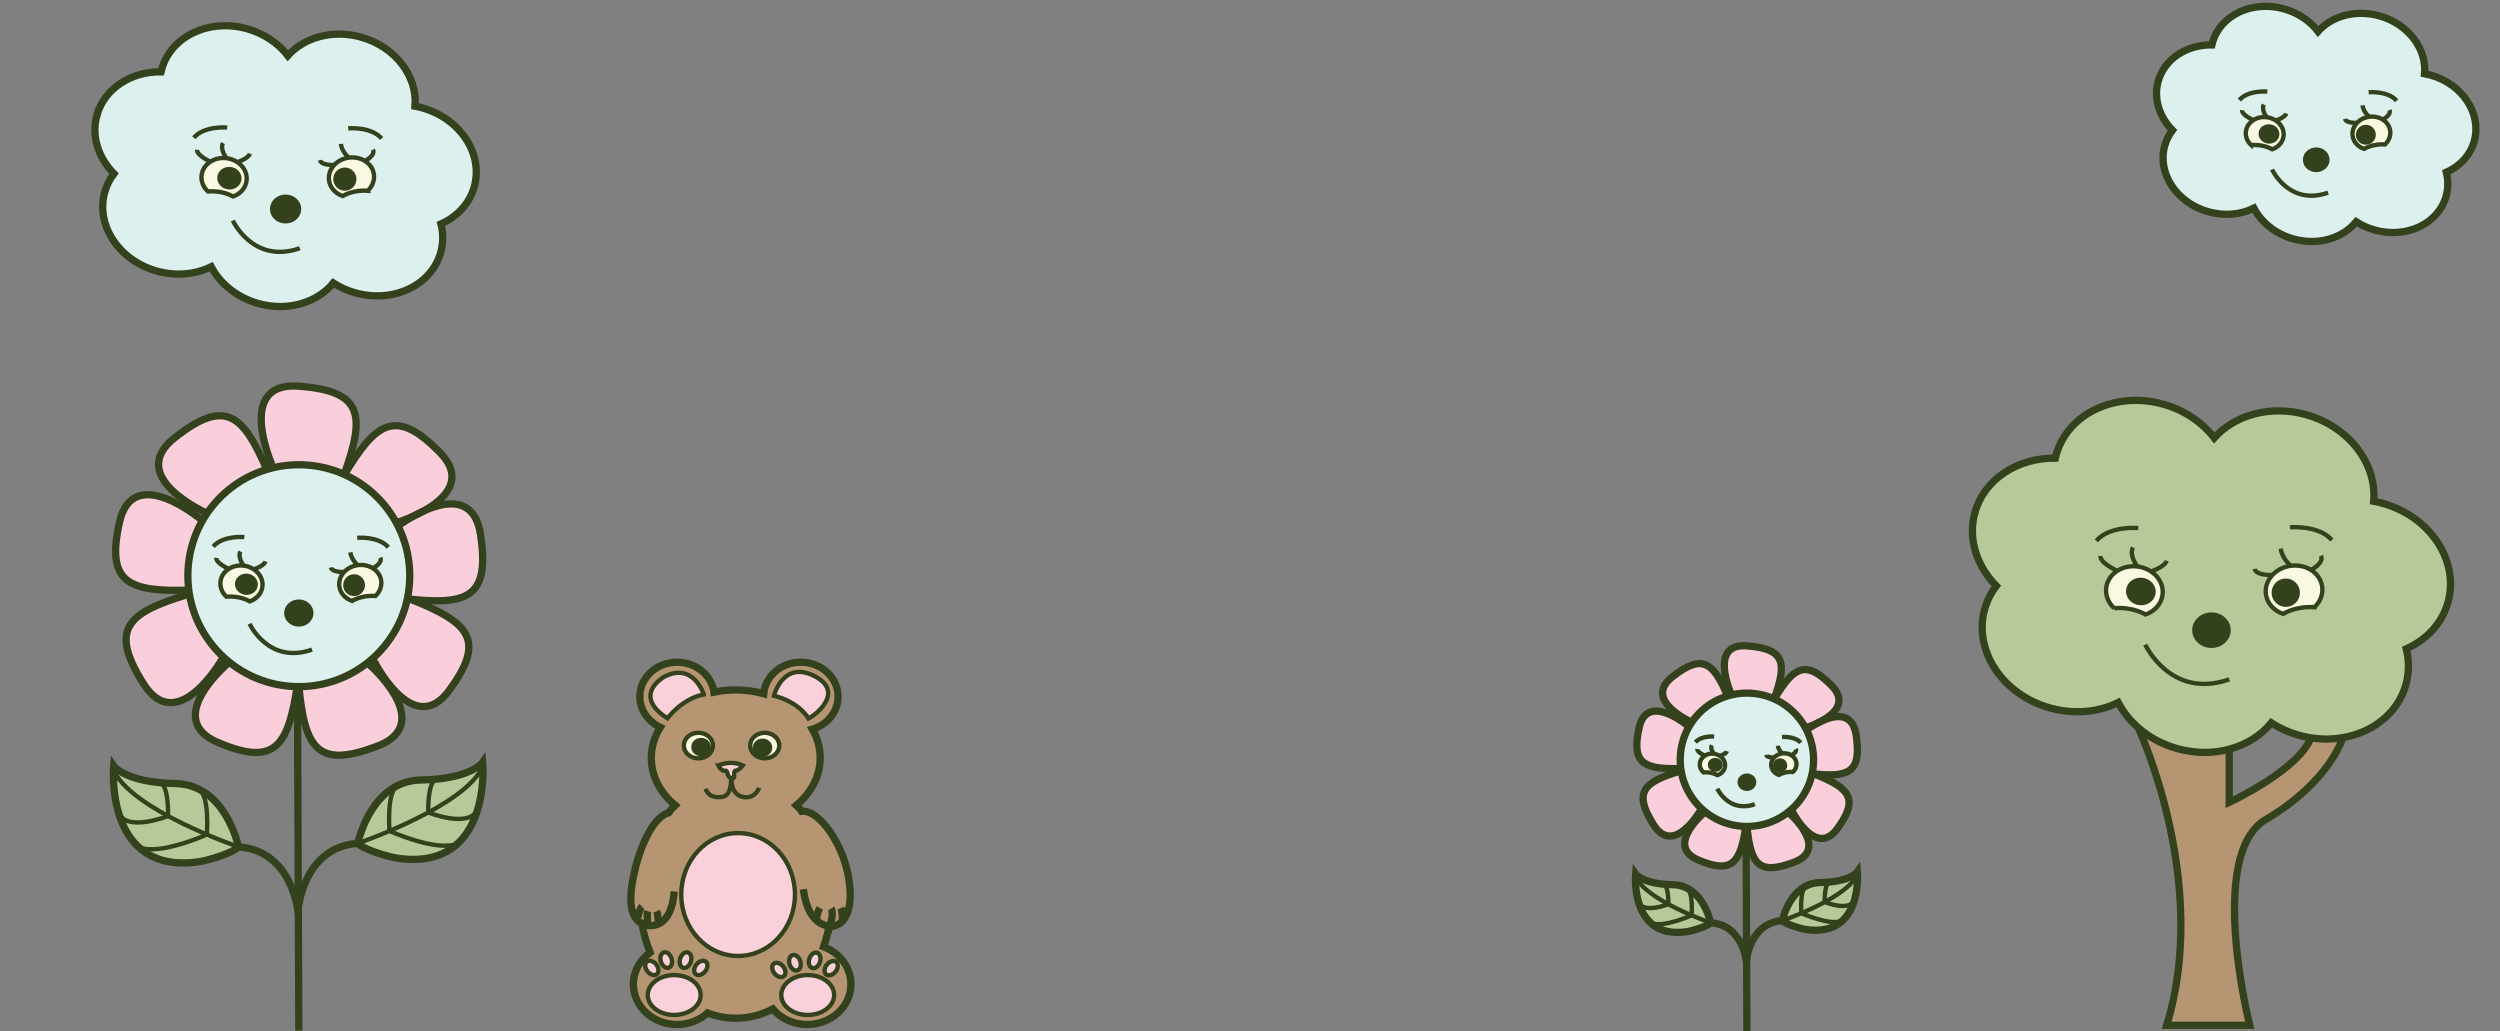 <?xml version="1.0" encoding="UTF-8"?>
<svg xmlns="http://www.w3.org/2000/svg" viewBox="0 0 1718.9 708.99">
  <rect x="0" y="0" width="1718.9" height="708.99" fill="#808080" stroke="none"/>
  <defs>
    <style>
      .cls-1 {
        fill: #f9f9e4;
      }

      .cls-1, .cls-2, .cls-3, .cls-4, .cls-5, .cls-6, .cls-7 {
        stroke: #33411d;
        stroke-miterlimit: 10;
      }

      .cls-1, .cls-4, .cls-5, .cls-6 {
        stroke-width: 3px;
      }

      .cls-8 {
        fill: #dcf0ee;
      }

      .cls-2, .cls-9 {
        fill: #b69672;
      }

      .cls-2, .cls-7 {
        stroke-width: 5px;
      }

      .cls-3 {
        stroke-width: 2px;
      }

      .cls-3, .cls-6 {
        fill: #33411d;
      }

      .cls-10 {
        fill: #facfdb;
      }

      .cls-11 {
        fill: #b7c999;
      }

      .cls-4 {
        fill: #fad0db;
      }

      .cls-5, .cls-7 {
        fill: none;
      }

      .cls-12 {
        fill: #f9f9e3;
      }
    </style>
  </defs>
  <g id="Layer_3" data-name="Layer 3">
    <path class="cls-9" d="M1470.19,500.36s26.47,25.32,62.55,14.78v36.53s51.43-25.98,56.13-44.36l21.93-.13s-15.66,34.64-43.23,50.14c-27.57,15.5-29.08,40.65-29.08,40.65,0,0-9.14,36.97,8.32,106.99h-57.09s29.93-93.6-19.53-204.59Z"/>
    <path class="cls-11" d="M1456.39,483.02s-50.19,21.89-83.14-20.97c0,0-23.05-24.84-.68-59.21,0,0-40.21-40.44,3.76-76.54,0,0,19.68-12.31,36.85-11.31,0,0,9.29-35.02,48.21-39.31s61.03,25.41,61.03,25.41c0,0,19.34-27.48,63.33-15.91,43.99,11.57,46.82,50.95,46.28,59.47,0,0,44.47,10.82,50.17,40.93s-4.85,52.07-27.78,60.55c0,0,2.15,45.35-24.16,54.24,0,0-23.92,19.85-68.62-3.34,0,0-17.59,27.53-60.88,17.91-43.29-9.62-44.37-31.92-44.37-31.92Z"/>
    <path class="cls-12" d="M1453.07,418.01s-15.11-18.74,6.97-27.03c22.08-8.29,29.45,16.49,26.26,20.2s-7.56,11.38-10.35,11.15-14.73-5.88-22.89-4.32Z"/>
    <path class="cls-12" d="M1591.74,417.28s15.11-18.74-6.97-27.03c-22.08-8.29-29.45,16.49-26.26,20.2s7.56,11.38,10.35,11.15,14.73-5.88,22.89-4.32Z"/>
    <path class="cls-8" d="M1550.22,142.59s-33.53,14.63-55.54-14.01c0,0-15.4-16.59-.45-39.56,0,0-26.86-27.02,2.51-51.13,0,0,13.14-8.22,24.62-7.55,0,0,6.21-23.39,32.21-26.26,26-2.86,40.77,16.97,40.77,16.97,0,0,12.92-18.36,42.31-10.63,29.39,7.73,31.28,34.04,30.92,39.72,0,0,29.71,7.23,33.51,27.34,3.8,20.11-3.24,34.79-18.56,40.45,0,0,1.43,30.29-16.14,36.23,0,0-15.98,13.26-45.84-2.23,0,0-11.75,18.39-40.67,11.97-28.92-6.43-29.64-21.32-29.64-21.32Z"/>
    <path class="cls-12" d="M1547.49,99.97s-10.09-12.52,4.66-18.06c14.75-5.54,19.67,11.02,17.54,13.5s-5.05,7.6-6.91,7.45-9.84-3.93-15.29-2.89Z"/>
    <path class="cls-12" d="M1640.13,99.48s10.09-12.52-4.66-18.06c-14.75-5.54-19.67,11.02-17.54,13.5s5.05,7.6,6.91,7.45,9.84-3.93,15.29-2.89Z"/>
    <path class="cls-8" d="M145.83,182.78s-40.03,17.46-66.32-16.73c0,0-18.39-19.81-.54-47.23,0,0-32.08-32.26,3-61.05,0,0,15.69-9.82,29.4-9.02,0,0,7.41-27.93,38.46-31.35,31.05-3.42,48.68,20.27,48.68,20.27,0,0,15.42-21.92,50.51-12.69,35.09,9.23,37.35,40.64,36.92,47.43,0,0,35.47,8.63,40.02,32.65,4.54,24.02-3.87,41.53-22.16,48.3,0,0,1.71,36.17-19.27,43.26,0,0-19.08,15.83-54.74-2.66,0,0-14.03,21.96-48.56,14.29-34.53-7.67-35.39-25.46-35.39-25.46Z"/>
    <path class="cls-12" d="M142.56,131.89s-12.05-14.95,5.56-21.56c17.61-6.61,23.49,13.16,20.95,16.11s-6.03,9.07-8.25,8.9-11.75-4.69-18.26-3.45Z"/>
    <path class="cls-12" d="M253.17,131.31s12.05-14.95-5.56-21.56c-17.61-6.61-23.49,13.16-20.95,16.11s6.03,9.07,8.25,8.9,11.75-4.69,18.26-3.45Z"/>
    <path class="cls-10" d="M1219.19,480.54c8.79-24.63,7.74-34.47-18.75-36.47-26.48-2-11.08,32.47-11.08,32.47,0,0,9.36-1.64,15.16-1.03,9.84,1.03,14.67,5.03,14.67,5.03Z"/>
    <path class="cls-10" d="M1187.33,479.48c-7.76-24.98-13.78-29.92-36.16-15.62-22.38,14.3,10.64,32.62,10.64,32.62,0,0,6.5-6.93,11.51-9.92,8.48-5.08,14.02-7.08,14.02-7.08Z"/>
    <path class="cls-10" d="M1242.25,502.63c23.22-12.04,29.63-16.8,11.61-36.31-18.02-19.51-32.85,14.18-32.85,14.18,0,0,7.97,5.18,11.8,9.57,6.5,7.45,9.44,12.55,9.44,12.55Z"/>
    <path class="cls-10" d="M1243.74,531.34c25.88,3.79,35.31.82,32.08-25.54s-34.02-4.49-34.02-4.49c0,0,3.44,8.86,3.98,14.66.92,9.85-2.05,15.37-2.05,15.37Z"/>
    <path class="cls-10" d="M1201.08,567.81c2.55,26.03,7.7,34.47,32.51,24.99,24.81-9.48-3.83-34.1-3.83-34.1,0,0-7.77,5.47-13.27,7.4-9.34,3.26-15.41,1.71-15.41,1.71Z"/>
    <path class="cls-10" d="M1199.91,566.64c-2.55,26.03-7.7,34.47-32.51,24.99-24.81-9.48,3.83-34.1,3.83-34.1,0,0,7.77,5.47,13.27,7.4,9.34,3.26,15.41,1.71,15.41,1.71Z"/>
    <path class="cls-10" d="M1161.94,496.26c-23.21-11.32-35.77-11.43-37.38,16.17-1.34,23.06,30.64,14.4,30.64,14.4,0,0-.71-9.85.44-15.81,1.94-10.11,6.3-14.76,6.3-14.76Z"/>
    <path class="cls-10" d="M1156.04,531.15c-25.16,5.79-35,13.61-18.9,36.08,13.46,18.78,33.62-10.48,33.62-10.48,0,0-6.7-5.53-9.56-10.88-4.85-9.08-5.16-14.72-5.16-14.72Z"/>
    <path class="cls-10" d="M1229.99,557.98c14.96,21.05,24.99,25.82,39.61,2.36,12.21-19.61-22.52-27.07-22.52-27.07,0,0-2.55,8.31-6.4,12.99-6.54,7.95-10.68,11.72-10.68,11.72Z"/>
    <circle class="cls-8" cx="1200.55" cy="522.39" r="45.84"/>
    <path class="cls-12" d="M1233.07,531.27s6.88-8.7-3.18-12.55c-10.06-3.85-13.41,7.66-11.96,9.38,1.45,1.72,3.44,5.28,4.71,5.18s6.71-2.73,10.42-2.01Z"/>
    <path class="cls-12" d="M1170.89,531.37s-6.88-8.7,3.18-12.55c10.06-3.85,13.41,7.66,11.96,9.38-1.45,1.72-3.44,5.28-4.71,5.18s-6.71-2.73-10.42-2.01Z"/>
    <path class="cls-11" d="M1225.48,632.99s6.12-24.2,21.46-25.66c15.34-1.45,26.2-2.05,28.59-6.37,2.4-4.32.9,15.19.9,15.19,0,0-6.33,20.7-18.52,22.03s-23.36,2.29-32.43-5.2Z"/>
    <path class="cls-11" d="M1176.04,634.67s-6.12-24.2-21.46-25.66c-15.34-1.45-26.2-2.05-28.59-6.37-2.4-4.32-.9,15.19-.9,15.19,0,0,6.33,20.7,18.52,22.03,12.19,1.33,23.36,2.29,32.43-5.2Z"/>
    <path class="cls-10" d="M235.56,326.2c14.63-40.99,12.87-57.35-31.19-60.68-44.06-3.33-18.44,54.03-18.44,54.03,0,0,15.57-2.72,25.22-1.71,16.37,1.71,24.41,8.36,24.41,8.36Z"/>
    <path class="cls-10" d="M182.55,324.44c-12.91-41.56-22.93-49.78-60.17-25.99-37.24,23.79,17.7,54.28,17.7,54.28,0,0,10.82-11.53,19.14-16.51,14.12-8.46,23.33-11.78,23.33-11.78Z"/>
    <path class="cls-10" d="M273.93,362.95c38.63-20.04,49.3-27.95,19.32-60.41-29.98-32.46-54.65,23.59-54.65,23.59,0,0,13.25,8.62,19.63,15.93,10.81,12.4,15.71,20.89,15.71,20.89Z"/>
    <path class="cls-10" d="M276.4,410.72c43.06,6.3,58.76,1.37,53.38-42.49-5.38-43.86-56.6-7.48-56.6-7.48,0,0,5.73,14.74,6.63,24.4,1.53,16.39-3.41,25.57-3.41,25.57Z"/>
    <path class="cls-10" d="M205.43,471.4c4.25,43.31,12.82,57.36,54.09,41.58,41.28-15.78-6.37-56.73-6.37-56.73,0,0-12.93,9.1-22.08,12.31-15.53,5.43-25.64,2.84-25.64,2.84Z"/>
    <path class="cls-10" d="M203.48,469.46c-4.25,43.31-12.82,57.36-54.09,41.58-41.28-15.78,6.37-56.73,6.37-56.73,0,0,12.93,9.1,22.08,12.31,15.53,5.43,25.64,2.84,25.64,2.84Z"/>
    <path class="cls-10" d="M140.3,352.35c-38.61-18.84-59.52-19.01-62.2,26.91-2.24,38.37,50.98,23.96,50.98,23.96,0,0-1.18-16.39.73-26.31,3.23-16.82,10.48-24.56,10.48-24.56Z"/>
    <path class="cls-10" d="M130.48,410.41c-41.87,9.63-58.24,22.65-31.44,60.03,22.39,31.24,55.93-17.43,55.93-17.43,0,0-11.15-9.2-15.91-18.1-8.07-15.11-8.58-24.49-8.58-24.49Z"/>
    <path class="cls-10" d="M253.52,455.06c24.9,35.02,41.59,42.97,65.91,3.92,20.32-32.62-37.47-45.03-37.47-45.03,0,0-4.24,13.82-10.66,21.62-10.88,13.22-17.78,19.49-17.78,19.49Z"/>
    <circle class="cls-8" cx="204.54" cy="395.82" r="76.28"/>
    <path class="cls-12" d="M258.64,410.6s11.45-14.47-5.28-20.88c-16.74-6.4-22.32,12.74-19.9,15.6,2.41,2.86,5.73,8.79,7.84,8.61s11.16-4.54,17.35-3.34Z"/>
    <path class="cls-12" d="M155.19,410.77s-11.45-14.47,5.28-20.88c16.74-6.4,22.32,12.74,19.9,15.6-2.41,2.86-5.73,8.79-7.84,8.61s-11.16-4.54-17.35-3.34Z"/>
    <path class="cls-11" d="M246.03,579.86s10.18-40.27,35.71-42.69,43.59-3.42,47.57-10.6c3.99-7.18,1.49,25.28,1.49,25.28,0,0-10.52,34.45-30.81,36.66s-38.86,3.82-53.96-8.66Z"/>
    <path class="cls-11" d="M163.75,582.65s-10.18-40.27-35.71-42.69c-25.52-2.42-43.59-3.42-47.57-10.6-3.99-7.18-1.49,25.28-1.49,25.28,0,0,10.52,34.45,30.81,36.66,20.28,2.21,38.86,3.82,53.96-8.66Z"/>
  </g>
  <g id="Layer_1" data-name="Layer 1">
    <path class="cls-2" d="M566.22,650.97c1.58-4.45,2.84-9.11,3.77-13.94,1.09.04,2.16-.05,3.22-.28,11.63-2.54,13.89-20.16,8.76-40.19-4.95-19.32-19.51-40.06-30.85-38.72-2.57-3.73-.67-.97-3.73-4.08,10.23-8.43,16.53-19.95,16.53-32.67,0-7.03-1.93-13.71-5.39-19.69,10.25-3.08,17.66-11.98,17.66-22.47,0-13.05-11.46-23.63-25.59-23.63-13.42,0-24.42,9.54-25.5,21.68-6.02-1.7-12.49-2.63-19.23-2.63-5.18,0-10.2.55-14.98,1.57-1.6-11.63-12.35-20.62-25.38-20.62-14.13,0-25.59,10.58-25.59,23.63,0,9.23,5.74,17.23,14.1,21.12-3.97,6.33-6.2,13.47-6.2,21.05,0,12.71,6.3,24.24,16.53,32.67-2.91,2.95-2.05,1.51-4.52,5.02-9.87,2.5-18.44,20.31-22.67,36.79-4.73,18.45-5.57,34.79,4.2,39.34,1.19,7.03,3.11,13.72,5.63,19.96-7,5.08-11.5,12.96-11.5,21.81,0,15.31,13.44,27.72,30.02,27.72,8.19,0,15.6-3.03,21.02-7.94,6.12,2.34,12.61,3.6,19.34,3.6,9.03,0,17.63-2.27,25.47-6.37,5.49,6.51,14.06,10.7,23.69,10.7,16.58,0,30.02-12.41,30.02-27.72,0-11.66-7.79-21.63-18.83-25.72Z"/>
    <path class="cls-4" d="M532.11,478.32s6.34-24.73,28.13-13.34c20.68,10.82.64,26.69-4.39,29.01,0,0-5.77-11.02-23.74-15.67Z"/>
    <path class="cls-4" d="M483.92,477.46s-7.15-22.59-27.32-12.09c0,0-22.51,12.51,2.28,28.51,0,0,10.09-13.62,25.04-16.41Z"/>
    <ellipse class="cls-1" cx="480.19" cy="512.62" rx="10.03" ry="8.81"/>
    <ellipse class="cls-1" cx="525.79" cy="512.62" rx="10" ry="8.79"/>
    <path class="cls-4" d="M493.89,526.31s8.33-4.01,16.82,0c0,0-2.76,3.5-4.65,3.5-2.41,0-.27,5.13-1.92,5.16-4.97.09-3.2-4.01-4.81-5.06,0,0-3.2,1.05-5.45-3.6Z"/>
    <path class="cls-5" d="M485.11,542.3c2.66,7.86,12.09,5.5,12.09,5.5,6.63-1.69,4.99-13.42,5.75-12.83,0,0-.91,11.12,7.69,12.94s11.31-6.26,11.31-6.26"/>
    <ellipse class="cls-6" cx="482.04" cy="513.66" rx="5.27" ry="4.83"/>
    <ellipse class="cls-6" cx="524.28" cy="514.08" rx="5.22" ry="4.79"/>
    <ellipse class="cls-4" cx="507.48" cy="615.04" rx="39.09" ry="42.24"/>
    <ellipse class="cls-4" cx="463.55" cy="684.13" rx="18.18" ry="13.71"/>
    <ellipse class="cls-4" cx="555.35" cy="684.13" rx="18.18" ry="13.71"/>
    <ellipse class="cls-4" cx="458.06" cy="660.11" rx="3.83" ry="5.51" transform="translate(-181.98 174.4) rotate(-18.05)"/>
    <ellipse class="cls-4" cx="471.33" cy="660.11" rx="5.51" ry="3.83" transform="translate(-302.33 903.73) rotate(-71.95)"/>
    <ellipse class="cls-4" cx="481.87" cy="665.49" rx="5.51" ry="3.83" transform="translate(-338.81 625.91) rotate(-51.33)"/>
    <ellipse class="cls-4" cx="448.16" cy="665.49" rx="3.83" ry="5.51" transform="translate(-317.56 425.92) rotate(-38.67)"/>
    <ellipse class="cls-4" cx="535.47" cy="666.9" rx="3.83" ry="5.51" transform="translate(-299.3 480.78) rotate(-38.67)"/>
    <ellipse class="cls-4" cx="571.49" cy="665.67" rx="5.51" ry="3.83" transform="translate(-305.32 695.94) rotate(-51.33)"/>
    <ellipse class="cls-4" cx="560.12" cy="660.29" rx="5.51" ry="3.83" transform="translate(-241.22 988.28) rotate(-71.95)"/>
    <ellipse class="cls-4" cx="546.57" cy="661.97" rx="3.83" ry="5.51" transform="translate(-178.2 201.91) rotate(-18.05)"/>
    <path class="cls-7" d="M441.38,634.56c-.95,1.11,19.72,9.63,22.18-21.62"/>
    <path class="cls-7" d="M570.58,636.85c.41-1.25,2.85-9.09.9-12.22"/>
    <path class="cls-7" d="M552.35,611.41c1.8,14.1,6.78,20.23,11.07,22.99,3.79,2.44,7.05,2.26,7.1,2.62,0,0,.02-.06.06-.17"/>
    <path class="cls-7" d="M438.54,630.7s1.4-6.12,2.81-7.4"/>
    <path class="cls-7" d="M445.38,636.2s-.8-7.15,0-9.68"/>
    <path class="cls-7" d="M452.45,635.35s.39-5.62-.99-8.83"/>
    <path class="cls-7" d="M579.13,633.18s.39-5.62-.99-8.83"/>
    <path class="cls-7" d="M563.61,624.22s-3.23,6.48-1.67,9.1"/>
    <ellipse class="cls-3" cx="1592.55" cy="109.87" rx="8.17" ry="7.5"/>
    <g>
      <ellipse class="cls-3" cx="1560.2" cy="92.12" rx="5.66" ry="6.17" transform="translate(1281.17 1629.93) rotate(-83.1)"/>
      <path class="cls-5" d="M1549.31,82.61s-8.09-3.58-7.7-6.83"/>
      <path class="cls-5" d="M1558.52,80.61s-3.96-5.07-2.02-8.74"/>
      <path class="cls-5" d="M1564.74,82.87s6.27-1.95,7.24-4.88"/>
      <path class="cls-5" d="M1547.83,99.75c1.74-.15,3.6-.13,5.52.1,3.42.41,6.5,1.42,8.96,2.8,4.17-1.48,7.27-4.85,7.78-9.1.76-6.28-4.42-12.08-11.57-12.94-7.15-.87-13.57,3.52-14.33,9.81-.43,3.53,1.02,6.9,3.64,9.34Z"/>
    </g>
    <g>
      <circle class="cls-3" cx="1626.67" cy="92.65" r="5.85"/>
      <path class="cls-5" d="M1620.56,84.52s-7.48.36-8.2-2.79"/>
      <path class="cls-5" d="M1628.98,80.3s-3.99-3.17-4.62-7.9"/>
      <path class="cls-5" d="M1638.21,82.2s6.28-3.13,4.63-6.52"/>
      <path class="cls-5" d="M1639.87,99.32c-1.74-.13-3.6-.09-5.51.16-3.41.45-6.49,1.49-8.93,2.89-4.18-1.43-7.32-4.78-7.88-9.02-.83-6.27,4.29-12.12,11.43-13.06s13.6,3.38,14.43,9.65c.46,3.52-.95,6.91-3.54,9.38Z"/>
    </g>
    <path class="cls-5" d="M1562.14,116.52s11.66,25.33,38.57,15.94"/>
    <path class="cls-5" d="M1628.59,63.43s13.19-1.21,19.24,5.85"/>
    <path class="cls-5" d="M1558.93,62.96s-13.19-1.21-19.24,5.85"/>
    <path class="cls-7" d="M1483.92,55.77c-3.39,12.01.75,24.59,9.79,33.76-2.38,3.11-4.19,6.65-5.3,10.57-5.35,18.95,8.03,39.3,29.87,45.47,11.18,3.15,22.41,1.98,31.42-2.46,5.1,9.69,14.71,17.67,27.02,21.14,16.94,4.78,34-.39,43.29-11.79,3.76,2.42,7.99,4.35,12.6,5.65,21.84,6.16,43.88-4.21,49.22-23.15,1.55-5.51,1.52-11.14.16-16.5,9.27-4.13,16.42-11.6,19.17-21.33,5.35-18.95-8.03-39.3-29.87-45.47-1.42-.4-2.84-.73-4.26-.99,1.52-17.16-11.27-34.18-30.92-39.72-16.36-4.61-32.82.04-42.31,10.63-5.46-7.07-13.55-12.69-23.35-15.45-21.84-6.16-43.88,4.21-49.22,23.15-.15.53-.28,1.05-.4,1.58-17.28-.16-32.59,9.56-36.92,24.93Z"/>
    <ellipse class="cls-3" cx="196.36" cy="143.71" rx="9.75" ry="8.95"/>
    <g>
      <ellipse class="cls-3" cx="157.74" cy="122.52" rx="6.76" ry="7.37" transform="translate(17.14 264.39) rotate(-83.1)"/>
      <path class="cls-5" d="M144.73,111.16s-9.66-4.27-9.19-8.16"/>
      <path class="cls-5" d="M155.73,108.78s-4.73-6.06-2.41-10.44"/>
      <path class="cls-5" d="M163.16,111.48s7.49-2.33,8.64-5.83"/>
      <path class="cls-5" d="M142.97,131.63c2.08-.18,4.3-.15,6.59.12,4.08.49,7.77,1.7,10.69,3.34,4.97-1.76,8.68-5.79,9.29-10.87.91-7.5-5.28-14.42-13.82-15.45-8.54-1.03-16.2,4.21-17.11,11.71-.51,4.21,1.22,8.24,4.35,11.15Z"/>
    </g>
    <g>
      <circle class="cls-3" cx="237.11" cy="123.16" r="6.98"/>
      <path class="cls-5" d="M229.81,113.45s-8.93.43-9.79-3.33"/>
      <path class="cls-5" d="M239.86,108.4s-4.77-3.78-5.51-9.43"/>
      <path class="cls-5" d="M250.89,110.67s7.5-3.73,5.53-7.78"/>
      <path class="cls-5" d="M252.86,131.12c-2.08-.16-4.3-.11-6.58.19-4.08.54-7.75,1.78-10.66,3.45-4.99-1.71-8.74-5.7-9.41-10.77-.99-7.49,5.13-14.47,13.65-15.6s16.24,4.04,17.23,11.53c.55,4.21-1.13,8.26-4.23,11.19Z"/>
    </g>
    <path class="cls-5" d="M160.06,151.65s13.92,30.24,46.06,19.03"/>
    <path class="cls-5" d="M239.4,88.26s15.75-1.45,22.98,6.99"/>
    <path class="cls-5" d="M156.22,87.7s-15.75-1.45-22.98,6.99"/>
    <path class="cls-7" d="M66.66,79.11c-4.05,14.34.89,29.36,11.69,40.31-2.84,3.71-5.01,7.95-6.32,12.62-6.38,22.63,9.58,46.93,35.66,54.29,13.35,3.76,26.75,2.36,37.52-2.94,6.08,11.57,17.57,21.1,32.26,25.24,20.23,5.71,40.59-.46,51.69-14.07,4.49,2.89,9.54,5.2,15.04,6.75,26.08,7.36,52.39-5.02,58.77-27.65,1.86-6.58,1.82-13.3.2-19.7,11.07-4.93,19.61-13.85,22.89-25.47,6.38-22.63-9.58-46.93-35.66-54.29-1.7-.48-3.39-.87-5.08-1.19,1.81-20.49-13.46-40.81-36.92-47.43-19.53-5.51-39.19.05-50.51,12.69-6.52-8.44-16.18-15.15-27.88-18.45-26.08-7.36-52.39,5.02-58.77,27.65-.18.63-.33,1.26-.48,1.89-20.63-.19-38.91,11.42-44.09,29.77Z"/>
    <ellipse class="cls-3" cx="1520.52" cy="433.29" rx="12.23" ry="11.22"/>
    <g>
      <ellipse class="cls-3" cx="1472.09" cy="406.73" rx="8.48" ry="9.24" transform="translate(891.34 1819.24) rotate(-83.1)"/>
      <path class="cls-5" d="M1455.79,392.48s-12.11-5.35-11.52-10.23"/>
      <path class="cls-5" d="M1469.58,389.49s-5.93-7.59-3.02-13.08"/>
      <path class="cls-5" d="M1478.89,392.88s9.39-2.92,10.83-7.31"/>
      <path class="cls-5" d="M1453.58,418.15c2.61-.23,5.39-.19,8.26.16,5.12.62,9.74,2.13,13.41,4.18,6.24-2.21,10.88-7.27,11.65-13.62,1.14-9.4-6.62-18.08-17.32-19.37-10.71-1.3-20.31,5.28-21.44,14.68-.64,5.28,1.53,10.33,5.45,13.98Z"/>
    </g>
    <g>
      <circle class="cls-3" cx="1571.6" cy="407.52" r="8.75"/>
      <path class="cls-5" d="M1562.45,395.35s-11.2.53-12.27-4.18"/>
      <path class="cls-5" d="M1575.06,389.02s-5.98-4.74-6.91-11.83"/>
      <path class="cls-5" d="M1588.87,391.87s9.4-4.68,6.93-9.76"/>
      <path class="cls-5" d="M1591.35,417.5c-2.61-.2-5.39-.13-8.26.24-5.11.67-9.71,2.23-13.36,4.32-6.26-2.15-10.96-7.15-11.8-13.5-1.24-9.39,6.43-18.15,17.12-19.55,10.69-1.41,20.36,5.06,21.6,14.45.7,5.28-1.42,10.35-5.3,14.03Z"/>
    </g>
    <path class="cls-5" d="M1475,443.25s17.45,37.91,57.74,23.86"/>
    <path class="cls-5" d="M1574.47,362.58s19.75-1.81,28.81,8.76"/>
    <path class="cls-5" d="M1470.19,363.07s-19.75-1.81-28.81,8.76"/>
    <path class="cls-7" d="M1357.91,352.3c-5.07,17.98,1.12,36.81,14.66,50.53-3.56,4.66-6.28,9.96-7.93,15.82-8,28.37,12.01,58.84,44.71,68.06,16.73,4.72,33.54,2.96,47.04-3.69,7.63,14.51,22.02,26.45,40.44,31.65,25.36,7.15,50.89-.58,64.81-17.65,5.63,3.62,11.96,6.51,18.85,8.46,32.69,9.22,65.68-6.3,73.69-34.66,2.33-8.25,2.28-16.67.25-24.7,13.87-6.18,24.58-17.36,28.69-31.93,8-28.37-12.01-58.84-44.71-68.06-2.13-.6-4.25-1.09-6.37-1.49,2.27-25.68-16.88-51.17-46.28-59.47-24.48-6.91-49.13.06-63.33,15.91-8.18-10.58-20.29-18.99-34.96-23.13-32.69-9.22-65.68,6.3-73.69,34.66-.22.79-.42,1.58-.6,2.37-25.87-.23-48.78,14.32-55.27,37.32Z"/>
    <path class="cls-7" d="M1470.19,500.36s49.82,106.11,19.53,204.59h57.09s-29.7-117.42,11-141.44c44.42-26.21,53-56.34,53-56.34"/>
    <path class="cls-7" d="M1532.74,515.13v36.53s47.61-22.18,56.13-44.36"/>
    <ellipse class="cls-3" cx="1201.1" cy="537.82" rx="5.47" ry="5.02"/>
    <g>
      <ellipse class="cls-3" cx="1179.45" cy="525.94" rx="3.79" ry="4.13" transform="translate(515.53 1633.61) rotate(-83.1)"/>
      <path class="cls-5" d="M1172.16,519.57s-5.41-2.39-5.15-4.57"/>
      <path class="cls-5" d="M1178.33,518.24s-2.65-3.39-1.35-5.85"/>
      <path class="cls-5" d="M1182.49,519.75s4.2-1.31,4.84-3.27"/>
      <path class="cls-5" d="M1171.18,531.05c1.17-.1,2.41-.09,3.69.07,2.29.28,4.35.95,5.99,1.87,2.79-.99,4.87-3.25,5.21-6.09.51-4.2-2.96-8.08-7.74-8.66-4.79-.58-9.08,2.36-9.59,6.56-.29,2.36.68,4.62,2.44,6.25Z"/>
    </g>
    <g>
      <circle class="cls-3" cx="1223.94" cy="526.3" r="3.91"/>
      <path class="cls-5" d="M1219.85,520.86s-5.01.24-5.49-1.87"/>
      <path class="cls-5" d="M1225.48,518.03s-2.67-2.12-3.09-5.29"/>
      <path class="cls-5" d="M1231.66,519.3s4.2-2.09,3.1-4.36"/>
      <path class="cls-5" d="M1232.77,530.76c-1.17-.09-2.41-.06-3.69.11-2.28.3-4.34,1-5.97,1.93-2.8-.96-4.9-3.2-5.27-6.04-.55-4.2,2.87-8.11,7.65-8.74s9.1,2.26,9.66,6.46c.31,2.36-.63,4.63-2.37,6.27Z"/>
    </g>
    <path class="cls-5" d="M1180.75,542.27s7.8,16.95,25.82,10.67"/>
    <path class="cls-5" d="M1225.22,506.74s8.83-.81,12.88,3.92"/>
    <path class="cls-5" d="M1178.6,506.43s-8.83-.81-12.88,3.92"/>
    <path class="cls-7" d="M1246.94,522.39c0,25.32-20.52,45.84-45.84,45.84-25.32,0-45.84-20.52-45.84-45.84s20.52-45.84,45.84-45.84,45.84,20.52,45.84,45.84Z"/>
    <path class="cls-7" d="M1190.02,476.54s-15.4-34.48,11.08-32.47c26.48,2,27.54,11.84,18.75,36.47"/>
    <path class="cls-7" d="M1242.06,501.87s30.13-22.75,34.13,3.5c4,26.26-5.35,29.49-31.32,26.46"/>
    <path class="cls-7" d="M1229.79,558.71s28.6,24.66,3.78,34.1c-24.82,9.45-29.96,1-32.47-25.04"/>
    <path class="cls-7" d="M1169.58,556.55s-18.52,32.9-32.69,10.44c-14.16-22.47-6.89-29.17,18.13-36.78"/>
    <path class="cls-7" d="M1163.62,496.79s-34.66-14.99-13.79-31.42c20.87-16.43,28.29-9.9,38.47,14.2"/>
    <path class="cls-7" d="M1241.38,500.49s35.97-10.8,17.94-29.12c-18.04-18.32-26.22-12.77-39.58,9.6"/>
    <path class="cls-7" d="M1231.66,556.69s16.41,33.79,31.61,13.06c15.2-20.73,8.41-27.92-15.81-37.54"/>
    <path class="cls-7" d="M1173.11,557.51s-29.16,23.67-5.51,33.75c23.65,10.08,29.1,1.83,32.95-23.94"/>
    <path class="cls-7" d="M1161.2,499.57s-28.56-24.4-34.19.69c-5.63,25.08,3.46,28.95,29.51,28.08"/>
    <line class="cls-7" x1="1200.55" y1="574.84" x2="1201.1" y2="710.38"/>
    <g>
      <path class="cls-7" d="M1200.83,660.33s2.07-25.8,24.66-27.34c0,0,5.21-25.8,26.02-26.18,20.82-.39,25.57-7.32,25.57-7.32,0,0,4.03,45.1-35.02,39.66-4.38-.61-14.56-3.84-16.57-6.16"/>
      <path class="cls-5" d="M1225.48,632.99s45.07-15.5,51.67-32.03"/>
      <path class="cls-5" d="M1266.83,632.99c-8.34,3.9-28.26-5.12-28.26-5.12,0,0-1.41-17.38,3.9-19.04"/>
      <path class="cls-5" d="M1275.04,618.86c-3.35,8.23-20.45,1.37-20.45,1.37,0,0-.4-11.81,3.06-13.74"/>
    </g>
    <g>
      <path class="cls-7" d="M1200.83,661.8s-2.07-25.8-24.66-27.34c0,0-5.21-25.8-26.02-26.18s-25.57-7.32-25.57-7.32c0,0-4.03,45.1,35.02,39.66,4.38-.61,14.56-3.84,16.57-6.16"/>
      <path class="cls-5" d="M1176.17,634.46s-45.07-15.5-51.67-32.03"/>
      <path class="cls-5" d="M1134.82,634.46c8.34,3.9,28.26-5.12,28.26-5.12,0,0,1.41-17.38-3.9-19.04"/>
      <path class="cls-5" d="M1126.62,620.32c3.35,8.23,20.45,1.37,20.45,1.37,0,0,.4-11.81-3.06-13.74"/>
    </g>
    <ellipse class="cls-3" cx="205.46" cy="421.51" rx="9.09" ry="8.35"/>
    <g>
      <ellipse class="cls-3" cx="169.43" cy="401.75" rx="6.31" ry="6.87" transform="translate(-249.77 521.65) rotate(-83.1)"/>
      <path class="cls-5" d="M157.31,391.15s-9.01-3.98-8.57-7.61"/>
      <path class="cls-5" d="M167.56,388.92s-4.41-5.65-2.24-9.73"/>
      <path class="cls-5" d="M174.49,391.44s6.98-2.17,8.06-5.44"/>
      <path class="cls-5" d="M155.66,410.24c1.94-.17,4.01-.14,6.14.12,3.81.46,7.24,1.58,9.97,3.11,4.64-1.64,8.1-5.4,8.67-10.14.85-6.99-4.92-13.45-12.89-14.41-7.96-.96-15.11,3.92-15.95,10.92-.48,3.93,1.14,7.69,4.05,10.4Z"/>
    </g>
    <g>
      <circle class="cls-3" cx="243.46" cy="402.33" r="6.51"/>
      <path class="cls-5" d="M236.65,393.28s-8.33.4-9.13-3.11"/>
      <path class="cls-5" d="M246.03,388.58s-4.45-3.53-5.14-8.8"/>
      <path class="cls-5" d="M256.31,390.69s7-3.48,5.16-7.26"/>
      <path class="cls-5" d="M258.15,409.76c-1.94-.15-4.01-.1-6.14.18-3.8.5-7.22,1.66-9.94,3.22-4.66-1.6-8.15-5.32-8.77-10.04-.92-6.99,4.78-13.5,12.73-14.55,7.95-1.05,15.15,3.77,16.07,10.75.52,3.92-1.06,7.7-3.94,10.44Z"/>
    </g>
    <path class="cls-5" d="M171.6,428.91s12.98,28.2,42.95,17.75"/>
    <path class="cls-5" d="M245.59,369.79s14.69-1.35,21.43,6.52"/>
    <path class="cls-5" d="M168.02,369.27s-14.69-1.35-21.43,6.52"/>
    <path class="cls-7" d="M281.73,395.82c0,42.13-34.15,76.28-76.28,76.28-42.13,0-76.28-34.15-76.28-76.28s34.15-76.28,76.28-76.28,76.28,34.15,76.28,76.28Z"/>
    <path class="cls-7" d="M187.02,319.55s-25.63-57.36,18.44-54.03c44.06,3.33,45.82,19.69,31.19,60.68"/>
    <path class="cls-7" d="M273.6,361.69s50.14-37.86,56.79,5.83c6.65,43.69-8.9,49.07-52.12,44.03"/>
    <path class="cls-7" d="M253.19,456.26s47.58,41.03,6.28,56.74c-41.3,15.72-49.85,1.66-54.03-41.66"/>
    <path class="cls-7" d="M153.01,452.68s-30.82,54.75-54.39,17.36c-23.56-37.38-11.46-48.54,30.17-61.19"/>
    <path class="cls-7" d="M143.09,353.24s-57.67-24.94-22.95-52.28c34.72-27.34,47.08-16.47,64.01,23.62"/>
    <path class="cls-7" d="M272.48,359.4s59.86-17.97,29.85-48.45c-30.01-30.48-43.62-21.24-65.86,15.98"/>
    <path class="cls-7" d="M256.31,452.89s27.3,56.22,52.59,21.72c25.29-34.5,14-46.46-26.3-62.46"/>
    <path class="cls-7" d="M158.88,454.26s-48.52,39.39-9.17,56.16c39.35,16.77,48.42,3.05,54.83-39.84"/>
    <path class="cls-7" d="M139.07,357.86s-47.52-40.59-56.89,1.14c-9.37,41.74,5.76,48.18,49.1,46.72"/>
    <line class="cls-7" x1="204.54" y1="483.1" x2="205.46" y2="708.63"/>
    <g>
      <path class="cls-7" d="M205,625.35s3.45-42.92,41.03-45.48c0,0,8.66-42.92,43.3-43.56,34.64-.64,42.55-12.17,42.55-12.17,0,0,6.7,75.04-58.27,65.98-7.28-1.02-24.23-6.38-27.57-10.25"/>
      <path class="cls-5" d="M246.03,579.86s74.99-25.78,85.98-53.29"/>
      <path class="cls-5" d="M314.83,579.86c-13.87,6.49-47.03-8.52-47.03-8.52,0,0-2.35-28.91,6.49-31.68"/>
      <path class="cls-5" d="M328.48,556.34c-5.57,13.69-34.03,2.27-34.03,2.27,0,0-.67-19.65,5.1-22.86"/>
    </g>
    <g>
      <path class="cls-7" d="M205,627.79s-3.45-42.92-41.03-45.48c0,0-8.66-42.92-43.3-43.56-34.64-.64-42.55-12.17-42.55-12.17,0,0-6.7,75.04,58.27,65.98,7.28-1.02,24.23-6.38,27.57-10.25"/>
      <path class="cls-5" d="M163.97,582.31s-74.99-25.78-85.98-53.29"/>
      <path class="cls-5" d="M95.17,582.31c13.87,6.49,47.03-8.52,47.03-8.52,0,0,2.35-28.91-6.49-31.68"/>
      <path class="cls-5" d="M81.52,558.78c5.57,13.69,34.03,2.27,34.03,2.27,0,0,.67-19.65-5.1-22.86"/>
    </g>
  </g>
</svg>